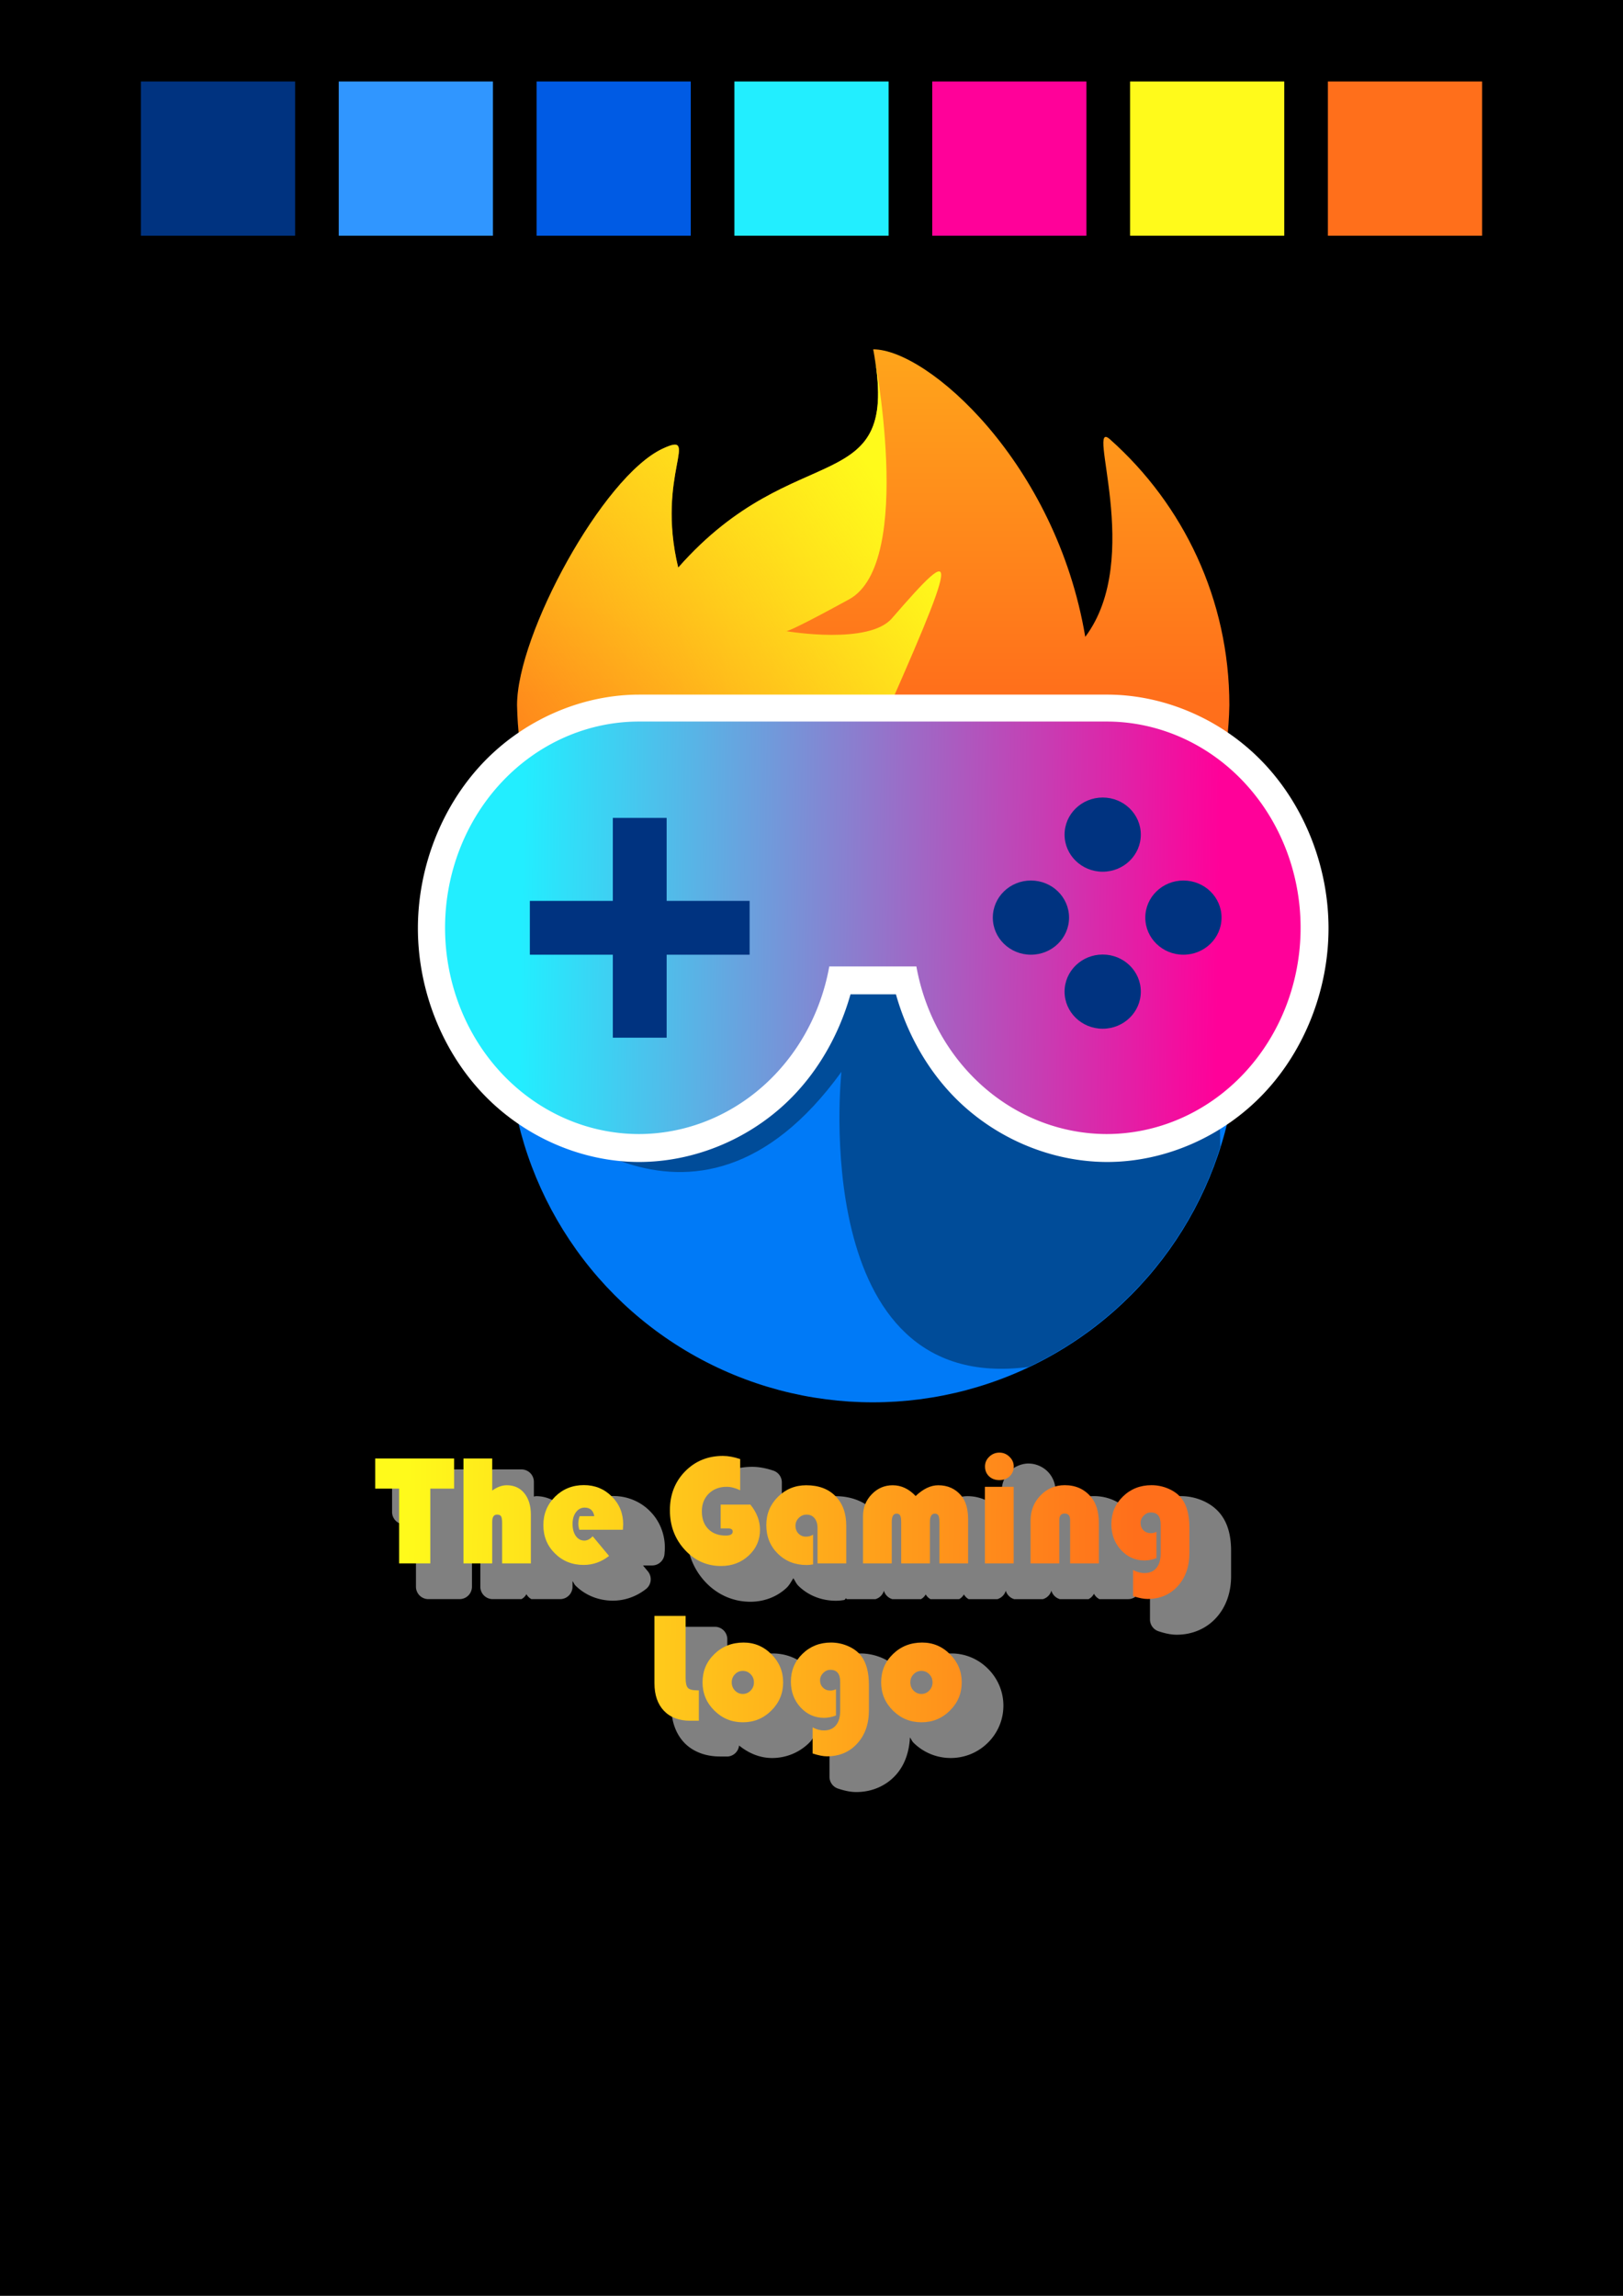 <?xml version="1.0" encoding="UTF-8" standalone="no"?>
<!-- Created with Inkscape (http://www.inkscape.org/) -->

<svg
   width="210mm"
   height="297mm"
   viewBox="0 0 210 297"
   version="1.1"
   id="svg1"
   inkscape:version="1.3.2 (091e20e, 2023-11-25, custom)"
   sodipodi:docname="gaming.svg"
   xmlns:inkscape="http://www.inkscape.org/namespaces/inkscape"
   xmlns:sodipodi="http://sodipodi.sourceforge.net/DTD/sodipodi-0.dtd"
   xmlns:xlink="http://www.w3.org/1999/xlink"
   xmlns="http://www.w3.org/2000/svg"
   xmlns:svg="http://www.w3.org/2000/svg">
  <sodipodi:namedview
     id="namedview1"
     pagecolor="#ffffff"
     bordercolor="#000000"
     borderopacity="0.25"
     inkscape:showpageshadow="2"
     inkscape:pageopacity="0.0"
     inkscape:pagecheckerboard="0"
     inkscape:deskcolor="#d1d1d1"
     inkscape:document-units="mm"
     inkscape:zoom="0.99402667"
     inkscape:cx="403.91271"
     inkscape:cy="537.71193"
     inkscape:window-width="790"
     inkscape:window-height="1003"
     inkscape:window-x="-8"
     inkscape:window-y="0"
     inkscape:window-maximized="0"
     inkscape:current-layer="layer1" />
  <defs
     id="defs1">
    <linearGradient
       id="linearGradient31"
       inkscape:collect="always">
      <stop
         style="stop-color:#fffa1b;stop-opacity:1"
         offset="0"
         id="stop31" />
      <stop
         style="stop-color:#ff6f1b;stop-opacity:1"
         offset="1"
         id="stop32" />
    </linearGradient>
    <linearGradient
       id="linearGradient29"
       inkscape:collect="always">
      <stop
         style="stop-color:#fffa1b;stop-opacity:1;"
         offset="0"
         id="stop29" />
      <stop
         style="stop-color:#fffa1b;stop-opacity:0;"
         offset="1"
         id="stop30" />
    </linearGradient>
    <linearGradient
       id="linearGradient26"
       inkscape:collect="always">
      <stop
         style="stop-color:#ff6f1b;stop-opacity:1"
         offset="0"
         id="stop26" />
      <stop
         style="stop-color:#fffa1b;stop-opacity:1"
         offset="1"
         id="stop27" />
    </linearGradient>
    <linearGradient
       id="linearGradient19"
       inkscape:collect="always">
      <stop
         style="stop-color:#22eeff;stop-opacity:1"
         offset="0"
         id="stop19" />
      <stop
         style="stop-color:#ff0199;stop-opacity:1"
         offset="1"
         id="stop20" />
    </linearGradient>
    <linearGradient
       inkscape:collect="always"
       xlink:href="#linearGradient19"
       id="linearGradient20"
       x1="45.924"
       y1="148.5"
       x2="162.992"
       y2="150.194"
       gradientUnits="userSpaceOnUse"
       gradientTransform="matrix(0.698,0,0,0.698,31.753,15.783)" />
    <linearGradient
       inkscape:collect="always"
       xlink:href="#linearGradient26"
       id="linearGradient27"
       x1="120.622"
       y1="119.246"
       x2="120.565"
       y2="-30.185"
       gradientUnits="userSpaceOnUse" />
    <linearGradient
       inkscape:collect="always"
       xlink:href="#linearGradient29"
       id="linearGradient30"
       x1="111.846"
       y1="81.449"
       x2="36.998"
       y2="132.554"
       gradientUnits="userSpaceOnUse" />
    <linearGradient
       inkscape:collect="always"
       xlink:href="#linearGradient31"
       id="linearGradient32"
       x1="43.831"
       y1="189.719"
       x2="159.228"
       y2="190.848"
       gradientUnits="userSpaceOnUse" />
  </defs>
  <g
     inkscape:label="Layer 1"
     inkscape:groupmode="layer"
     id="layer1">
    <rect
       style="fill:#000000;fill-rule:evenodd;stroke-width:0.265"
       id="rect30"
       width="210"
       height="297"
       x="0"
       y="0" />
    <g
       id="g13"
       sodipodi:insensitive="true">
      <rect
         style="fill:#003380;fill-rule:evenodd;stroke-width:0.265"
         id="rect2"
         width="19.951"
         height="19.951"
         x="18.234"
         y="10.54" />
      <rect
         style="fill:#3096ff;fill-opacity:1;fill-rule:evenodd;stroke-width:0.265"
         id="rect3"
         width="19.951"
         height="19.951"
         x="43.831"
         y="10.54" />
      <rect
         style="fill:#005be4;fill-opacity:1;fill-rule:evenodd;stroke-width:0.265"
         id="rect5"
         width="19.951"
         height="19.951"
         x="69.428"
         y="10.54" />
      <rect
         style="fill:#22eeff;fill-opacity:1;fill-rule:evenodd;stroke-width:0.265"
         id="rect6"
         width="19.951"
         height="19.951"
         x="95.025"
         y="10.54" />
      <rect
         style="fill:#ff0199;fill-opacity:1;fill-rule:evenodd;stroke-width:0.265"
         id="rect7"
         width="19.951"
         height="19.951"
         x="120.622"
         y="10.54" />
      <rect
         style="fill:#fffa1b;fill-opacity:1;fill-rule:evenodd;stroke-width:0.265"
         id="rect8"
         width="19.951"
         height="19.951"
         x="146.219"
         y="10.54" />
      <rect
         style="fill:#ff6f1b;fill-opacity:1;fill-rule:evenodd;stroke-width:0.265"
         id="rect9"
         width="19.951"
         height="19.951"
         x="171.816"
         y="10.54" />
    </g>
    <g
       id="g35"
       transform="matrix(1.105,0,0,1.105,-3.09,-13.469)">
      <circle
         style="fill:#007af7;fill-opacity:1;fill-rule:evenodd;stroke-width:0.163"
         id="path23"
         cx="105"
         cy="133.676"
         r="42.688" />
      <path
         id="path24"
         style="opacity:1;fill:#004c99;fill-opacity:1;stroke:none;stroke-width:4.883;paint-order:markers stroke fill"
         d="m 105,90.988 c -23.576,1.5e-4 -42.688,19.112 -42.688,42.688 0.009,1.901 0.144,3.799 0.406,5.682 2.073,2.202 21.144,22.465 38.605,-1.684 0,0 -4.069,37.981 21.935,34.545 10.739,-5.097 18.867,-14.441 22.426,-25.783 L 145.182,119.268 C 139.1,102.305 123.021,90.988 105,90.988 Z"
         sodipodi:nodetypes="cccccccc" />
      <g
         id="g30"
         transform="matrix(0.698,0,0,0.698,26.977,10.269)">
        <path
           id="path25"
           style="fill:url(#linearGradient27);fill-opacity:1;fill-rule:evenodd;stroke-width:0.265"
           d="m 111.846,61.342 c 4.892,25.785 -12.899,14.096 -32.712,36.61 -3.782,-15.671 3.928,-23.022 -2.65,-19.929 -9.996,4.7 -24.383,31.122 -24.383,42.983 0.038,2.14 0.191,4.276 0.458,6.399 H 171.134 c 0.267,-2.123 0.42,-4.259 0.458,-6.399 1e-5,-17.724 -7.739,-33.644 -20.028,-44.572 -4.242,-3.773 5.754,19.964 -4.146,33.134 -4.91,-29.246 -26.452,-48.226 -35.572,-48.226 z"
           sodipodi:nodetypes="ccsccccscc" />
        <path
           id="path27"
           style="opacity:1;fill:url(#linearGradient30);fill-opacity:1;stroke:none;stroke-width:7;paint-order:markers stroke fill"
           d="M 111.846,61.342 C 116.738,87.127 98.947,75.438 79.134,97.952 75.352,82.281 83.061,74.93 76.483,78.023 66.487,82.723 52.1,109.144 52.1,121.006 c 0.038,2.14 0.191,4.276 0.458,6.399 h 59.288 c 14.694,-33.031 14.562,-34.115 3.13,-20.935 -3.857,4.447 -17.298,2.213 -17.692,2.147 -0.153,0.031 -0.13,-0.018 -0.13,-0.018 0,0 0.124,0.017 0.13,0.018 0.424,-0.087 2.297,-0.839 10.517,-5.341 11.179,-6.122 4.046,-41.933 4.046,-41.933 z" />
      </g>
      <path
         id="path30"
         style="fill:#ffffff;fill-opacity:1;fill-rule:evenodd;stroke-width:0.299"
         sodipodi:type="inkscape:offset"
         inkscape:radius="4.5801253"
         inkscape:original="M 72.615234 110.66992 A 32.571829 34.615413 0 0 0 40.042969 145.28516 A 32.571829 34.615413 0 0 0 72.615234 179.90039 A 32.571829 34.615413 0 0 0 104.53516 151.77539 L 119.15625 151.77539 A 32.571829 34.615413 0 0 0 151.07812 179.90039 A 32.571829 34.615413 0 0 0 183.64844 145.28516 A 32.571829 34.615413 0 0 0 151.07812 110.66992 L 72.615234 110.66992 z "
         d="m 72.615,106.09 c -9.802,-1.4e-4 -19.517,4.3 -26.367,11.58 -6.85,7.28 -10.785,17.425 -10.785,27.615 5e-5,10.191 3.935,20.336 10.785,27.615 6.85,7.28 16.566,11.58 26.367,11.58 a 4.581,4.581 0 0 0 0.012,0 c 8.61,-0.021 17.166,-3.327 23.73,-9.111 5.607,-4.94 9.609,-11.681 11.68,-19.014 h 7.619 c 2.071,7.334 6.071,14.073 11.678,19.014 6.565,5.784 15.122,9.091 23.732,9.111 a 4.581,4.581 0 0 0 0.012,0 c 9.801,-4.8e-4 19.518,-4.301 26.367,-11.58 6.85,-7.28 10.783,-17.425 10.783,-27.615 -5e-5,-10.19 -3.934,-20.336 -10.783,-27.615 -6.85,-7.28 -16.566,-11.58 -26.367,-11.58 z"
         transform="matrix(0.698,0,0,0.698,26.977,19.46)" />
      <path
         id="path19"
         style="fill:url(#linearGradient20);fill-opacity:1;fill-rule:evenodd;stroke-width:0.209"
         d="M 77.632,96.662 A 22.722,24.147 0 0 0 54.911,120.809 22.722,24.147 0 0 0 77.632,144.956 22.722,24.147 0 0 0 99.9,125.336 H 110.1 A 22.722,24.147 0 0 0 132.368,144.956 22.722,24.147 0 0 0 155.089,120.809 22.722,24.147 0 0 0 132.368,96.662 Z" />
      <rect
         style="fill:#003380;fill-opacity:1;fill-rule:evenodd;stroke-width:0.185"
         id="rect20"
         width="6.302"
         height="25.734"
         x="74.555"
         y="107.942" />
      <rect
         style="fill:#003380;fill-opacity:1;fill-rule:evenodd;stroke-width:0.185"
         id="rect21"
         width="6.302"
         height="25.734"
         x="117.658"
         y="-90.573"
         transform="rotate(90)" />
      <ellipse
         style="fill:#003380;fill-opacity:1;fill-rule:evenodd;stroke-width:0.118"
         id="path21"
         cx="131.916"
         cy="109.901"
         rx="4.464"
         ry="4.343" />
      <ellipse
         style="fill:#003380;fill-opacity:1;fill-rule:evenodd;stroke-width:0.118"
         id="ellipse21"
         cx="123.513"
         cy="119.617"
         rx="4.464"
         ry="4.343" />
      <ellipse
         style="fill:#003380;fill-opacity:1;fill-rule:evenodd;stroke-width:0.118"
         id="ellipse22"
         cx="141.369"
         cy="119.617"
         rx="4.464"
         ry="4.343" />
      <ellipse
         style="fill:#003380;fill-opacity:1;fill-rule:evenodd;stroke-width:0.118"
         id="ellipse23"
         cx="131.916"
         cy="128.283"
         rx="4.464"
         ry="4.343" />
    </g>
    <path
       id="path35"
       style="font-size:24.946px;line-height:1;font-family:'Bauhaus 93';-inkscape-font-specification:'Bauhaus 93, ';text-align:center;text-anchor:middle;fill:#808080;stroke-width:0.468"
       sodipodi:type="inkscape:offset"
       inkscape:radius="1.9660916"
       inkscape:original="M 137.74023 181.28906 C 137.12307 181.28906 136.58561 181.50875 136.13086 181.94727 C 135.68423 182.37766 135.46094 182.88767 135.46094 183.48047 C 135.46094 184.11387 135.67343 184.63499 136.0957 185.04102 C 136.52609 185.44704 137.07435 185.65039 137.74023 185.65039 C 138.40612 185.65039 138.94882 185.44704 139.37109 185.04102 C 139.80148 184.63499 140.01758 184.11387 140.01758 183.48047 C 140.01758 182.88767 139.79069 182.37766 139.33594 181.94727 C 138.88931 181.50875 138.3574 181.28906 137.74023 181.28906 z M 93.912109 181.8125 C 91.50842 181.8125 89.504358 182.63308 87.896484 184.27344 C 86.296732 185.91379 85.496094 187.96689 85.496094 190.43555 C 85.496094 192.89608 86.283984 194.98382 87.859375 196.69727 C 89.434766 198.41071 91.351856 199.26758 93.609375 199.26758 C 95.347178 199.26758 96.808537 198.71573 97.994141 197.61133 C 99.187865 196.50693 99.783203 195.14169 99.783203 193.51758 C 99.783203 192.12084 99.27679 190.79385 98.261719 189.53516 L 93.546875 189.53516 L 93.546875 193.31055 L 94.728516 193.31055 C 95.21575 193.31055 95.458984 193.47401 95.458984 193.79883 C 95.458984 194.22922 95.090535 194.44336 94.351562 194.44336 C 93.190321 194.44336 92.268066 194.09845 91.585938 193.4082 C 90.903808 192.71795 90.5625 191.7849 90.5625 190.60742 C 90.5625 189.4543 90.929305 188.5157 91.660156 187.79297 C 92.399128 187.07024 93.348524 186.70898 94.509766 186.70898 C 95.151291 186.70898 95.86105 186.89239 96.640625 187.25781 L 96.640625 182.3125 C 95.641795 181.97956 94.732287 181.8125 93.912109 181.8125 z M 38.769531 182.22656 L 38.769531 187.00195 L 42.558594 187.00195 L 42.558594 198.85352 L 47.503906 198.85352 L 47.503906 187.00195 L 51.279297 187.00195 L 51.279297 182.22656 L 38.769531 182.22656 z M 52.765625 182.22656 L 52.765625 198.85352 L 57.322266 198.85352 L 57.322266 192.25195 C 57.322266 191.49674 57.578248 191.11914 58.089844 191.11914 C 58.406546 191.11914 58.617089 191.20804 58.722656 191.38672 C 58.836344 191.56537 58.892578 191.91388 58.892578 192.43359 L 58.892578 198.85352 L 63.449219 198.85352 L 63.449219 191.1543 C 63.449219 189.71696 63.104312 188.57696 62.414062 187.73242 C 61.731935 186.88788 60.806081 186.46484 59.636719 186.46484 C 58.865264 186.46484 58.09372 186.74632 57.322266 187.30664 L 57.322266 182.22656 L 52.765625 182.22656 z M 71.853516 186.44141 C 70.050748 186.44141 68.527604 187.05504 67.285156 188.28125 C 66.050829 189.50746 65.433594 191.0087 65.433594 192.78711 C 65.433594 194.57364 66.047231 196.07128 67.273438 197.28125 C 68.499644 198.49122 70.013639 199.09766 71.816406 199.09766 C 73.294351 199.09766 74.639644 198.62198 75.849609 197.67188 L 73.253906 194.55273 C 72.831636 195.00749 72.394205 195.23633 71.939453 195.23633 C 71.379134 195.23633 70.923403 194.99309 70.574219 194.50586 C 70.233155 194.01863 70.0625 193.37949 70.0625 192.5918 C 70.0625 191.83658 70.242304 191.21935 70.599609 190.74023 C 70.956915 190.253 71.419841 190.00977 71.988281 190.00977 C 72.840941 190.00977 73.347354 190.45994 73.509766 191.36133 L 71.195312 191.36133 C 71.049143 191.75112 70.976562 192.15061 70.976562 192.55664 C 70.976562 192.84898 71.029202 193.16839 71.134766 193.51758 L 78.041016 193.51758 C 78.073496 193.12779 78.089844 192.84467 78.089844 192.66602 C 78.089844 190.91197 77.488954 189.43786 76.287109 188.24414 C 75.093385 187.0423 73.61568 186.44141 71.853516 186.44141 z M 148.10547 186.45312 C 146.58692 186.45314 145.30341 186.99778 144.25586 188.08594 C 143.20831 189.16597 142.68555 190.49657 142.68555 192.08008 L 142.68555 198.85352 L 147.24023 198.85352 L 147.24023 191.99609 C 147.24023 191.29772 147.52531 190.94727 148.09375 190.94727 C 148.67031 190.94727 148.95898 191.29772 148.95898 191.99609 L 148.95898 198.85352 L 153.51367 198.85352 L 153.51367 192.44727 C 153.51367 190.69322 153.10338 189.32439 152.2832 188.3418 C 151.23565 187.08311 149.84327 186.45313 148.10547 186.45312 z M 161.85742 186.45312 C 160.0709 186.45312 158.5641 187.05042 157.33789 188.24414 C 156.11168 189.43786 155.5 190.90282 155.5 192.64062 C 155.5 194.2485 156.00641 195.61014 157.02148 196.72266 C 158.04468 197.83517 159.2919 198.39062 160.76172 198.39062 C 161.36264 198.39062 161.99262 198.26901 162.65039 198.02539 L 162.65039 193.84766 C 162.36617 193.99383 162.06835 194.06641 161.75977 194.06641 C 161.29689 194.06641 160.9085 193.9121 160.5918 193.60352 C 160.28322 193.29493 160.12891 192.91014 160.12891 192.44727 C 160.12891 192.00875 160.29041 191.62201 160.61523 191.28906 C 160.94818 190.948 161.33493 190.77734 161.77344 190.77734 C 162.80475 190.77734 163.32031 191.41452 163.32031 192.68945 L 163.32031 197.25781 C 163.32031 198.26476 163.09702 199.03631 162.65039 199.57227 C 162.20376 200.11634 161.57018 200.38867 160.75 200.38867 C 160.14096 200.38867 159.54007 200.22521 158.94727 199.90039 L 158.94727 204.04297 C 159.86489 204.34343 160.62369 204.49414 161.22461 204.49414 C 163.19791 204.49414 164.79723 203.81512 166.02344 202.45898 C 167.25776 201.11097 167.875 199.35374 167.875 197.18555 L 167.875 193.18945 C 167.875 191.16743 167.46111 189.62434 166.63281 188.56055 C 166.13746 187.91902 165.45484 187.40706 164.58594 187.02539 C 163.71704 186.64372 162.80753 186.45313 161.85742 186.45312 z M 107.11719 186.46484 C 105.35502 186.46484 103.85737 187.07848 102.62305 188.30469 C 101.39684 189.53089 100.7832 191.02495 100.7832 192.78711 C 100.7832 194.598 101.39129 196.1048 102.60938 197.30664 C 103.82746 198.50849 105.35061 199.10937 107.17773 199.10938 C 107.48632 199.10936 107.82763 199.07672 108.20117 199.01172 L 108.20117 194.29688 C 107.86011 194.508 107.4897 194.61523 107.0918 194.61523 C 106.60456 194.61523 106.20342 194.45178 105.88672 194.12695 C 105.57002 193.80213 105.41211 193.38824 105.41211 192.88477 C 105.41211 192.40565 105.58636 191.99176 105.93555 191.64258 C 106.28473 191.29339 106.69862 191.11914 107.17773 191.11914 C 107.70557 191.11914 108.12306 191.30974 108.43164 191.69141 C 108.74834 192.07307 108.9082 192.58504 108.9082 193.22656 L 108.9082 198.85352 L 113.46289 198.85352 L 113.46289 192.89648 C 113.46289 190.90694 112.89469 189.34031 111.75781 188.19531 C 110.62905 187.04219 109.08237 186.46484 107.11719 186.46484 z M 120.83203 186.46484 C 119.52462 186.46484 118.41177 186.94412 117.49414 187.90234 C 116.57652 188.85245 116.11914 190.01074 116.11914 191.375 L 116.11914 198.85352 L 120.67383 198.85352 L 120.67383 192.3125 C 120.67383 191.41112 120.92621 190.96094 121.42969 190.96094 C 121.70579 190.96094 121.89639 191.05704 122.00195 191.25195 C 122.11564 191.44685 122.17187 191.79731 122.17188 192.30078 L 122.17188 198.85352 L 126.72852 198.85352 L 126.72852 192.3125 C 126.72852 191.41112 126.9845 190.96094 127.49609 190.96094 C 127.77219 190.96094 127.96279 191.05704 128.06836 191.25195 C 128.17393 191.44685 128.22656 191.79731 128.22656 192.30078 L 128.22656 198.85352 L 132.78125 198.85352 L 132.78125 191.88672 C 132.78125 190.23824 132.42 188.98383 131.69727 188.12305 C 130.77964 187.01865 129.56152 186.46484 128.04297 186.46484 C 126.84924 186.46484 125.65661 187.03304 124.46289 188.16992 C 123.39098 187.03304 122.18005 186.46484 120.83203 186.46484 z M 135.44922 186.70898 L 135.44922 198.85352 L 140.00586 198.85352 L 140.00586 186.70898 L 135.44922 186.70898 z M 83.046875 207.17383 L 83.046875 217.84375 C 83.046875 219.71148 83.551643 221.17284 84.558594 222.22852 C 85.565545 223.27607 86.970669 223.80078 88.773438 223.80078 L 90.087891 223.80078 L 90.087891 218.97656 L 89.832031 218.97656 C 89.10118 218.97656 88.611113 218.85135 88.359375 218.59961 C 88.115758 218.33975 87.992188 217.82224 87.992188 217.05078 L 87.992188 207.17383 L 83.046875 207.17383 z M 97.177734 211.40039 C 95.342485 211.40039 93.799396 212.00848 92.548828 213.22656 C 91.29826 214.43653 90.671875 215.93058 90.671875 217.70898 C 90.671875 219.45491 91.29826 220.94896 92.548828 222.19141 C 93.799396 223.42573 95.306195 224.04297 97.068359 224.04297 C 98.830524 224.04297 100.33177 223.42573 101.57422 222.19141 C 102.82479 220.95708 103.45117 219.46303 103.45117 217.70898 C 103.45117 215.9793 102.83394 214.498 101.59961 213.26367 C 100.3734 212.02122 98.899296 211.40039 97.177734 211.40039 z M 111.03906 211.40039 C 109.25254 211.40039 107.74574 211.99573 106.51953 213.18945 C 105.29332 214.38318 104.68164 215.85009 104.68164 217.58789 C 104.68164 219.19576 105.18806 220.55545 106.20312 221.66797 C 107.22633 222.78049 108.47354 223.33789 109.94336 223.33789 C 110.54428 223.33789 111.17231 223.21432 111.83008 222.9707 L 111.83008 218.79297 C 111.54586 218.93914 111.24999 219.01367 110.94141 219.01367 C 110.47853 219.01367 110.08819 218.85936 109.77148 218.55078 C 109.4629 218.2422 109.30859 217.85545 109.30859 217.39258 C 109.30859 216.95407 109.47204 216.56927 109.79688 216.23633 C 110.12981 215.89526 110.51462 215.72461 110.95312 215.72461 C 111.98444 215.72461 112.5 216.36179 112.5 217.63672 L 112.5 222.20508 C 112.5 223.21203 112.27671 223.98162 111.83008 224.51758 C 111.38345 225.06166 110.75182 225.33398 109.93164 225.33398 C 109.3226 225.33398 108.72171 225.17248 108.12891 224.84766 L 108.12891 228.98828 C 109.04653 229.28874 109.80533 229.43945 110.40625 229.43945 C 112.37955 229.43945 113.97887 228.76239 115.20508 227.40625 C 116.43941 226.05823 117.05664 224.29905 117.05664 222.13086 L 117.05664 218.13672 C 117.05664 216.1147 116.64275 214.57161 115.81445 213.50781 C 115.3191 212.86629 114.63648 212.35432 113.76758 211.97266 C 112.89868 211.59099 111.98917 211.40039 111.03906 211.40039 z M 125.49805 211.40039 C 123.6628 211.40039 122.11971 212.00848 120.86914 213.22656 C 119.61857 214.43653 118.99414 215.93058 118.99414 217.70898 C 118.99414 219.45491 119.61857 220.94896 120.86914 222.19141 C 122.11971 223.42573 123.62651 224.04297 125.38867 224.04297 C 127.15084 224.04297 128.65208 223.42573 129.89453 222.19141 C 131.1451 220.95708 131.77148 219.46303 131.77148 217.70898 C 131.77148 215.9793 131.15425 214.498 129.91992 213.26367 C 128.69372 212.02122 127.21961 211.40039 125.49805 211.40039 z M 97.054688 215.89453 C 97.550042 215.89453 97.969483 216.07238 98.310547 216.42969 C 98.651611 216.77887 98.822266 217.20911 98.822266 217.7207 C 98.822266 218.22418 98.648013 218.65637 98.298828 219.01367 C 97.957764 219.37098 97.541922 219.54883 97.054688 219.54883 C 96.575574 219.54883 96.161685 219.37098 95.8125 219.01367 C 95.471436 218.65637 95.300781 218.22418 95.300781 217.7207 C 95.300781 217.20911 95.471436 216.77887 95.8125 216.42969 C 96.153564 216.07238 96.567452 215.89453 97.054688 215.89453 z M 125.37695 215.89453 C 125.87231 215.89453 126.2898 216.07238 126.63086 216.42969 C 126.97192 216.77887 127.14258 217.20911 127.14258 217.7207 C 127.14258 218.22418 126.96833 218.65637 126.61914 219.01367 C 126.27808 219.37098 125.86419 219.54883 125.37695 219.54883 C 124.89784 219.54883 124.482 219.37098 124.13281 219.01367 C 123.79175 218.65637 123.62109 218.22418 123.62109 217.7207 C 123.62109 217.20911 123.79175 216.77887 124.13281 216.42969 C 124.47388 216.07238 124.88972 215.89453 125.37695 215.89453 z "
       d="m 137.74,179.322 c -1.084,0 -2.199,0.461 -2.975,1.209 -0.77,0.742 -1.271,1.863 -1.271,2.949 0,0.839 0.341,1.671 0.838,2.379 a 1.966,1.966 0 0 0 -0.85,0.85 v 0.688 c -0.112,-0.166 -0.147,-0.376 -0.277,-0.531 -1.258,-1.512 -3.167,-2.367 -5.162,-2.367 -1.282,0 -2.46,0.547 -3.568,1.285 -1.11,-0.743 -2.322,-1.285 -3.643,-1.285 -1.786,0 -3.514,0.75 -4.754,2.043 -0.701,0.727 -1.17,1.613 -1.492,2.559 -0.367,-0.832 -0.789,-1.637 -1.43,-2.283 -1.527,-1.557 -3.691,-2.318 -6.039,-2.318 -2.219,0 -4.313,0.857 -5.879,2.412 a 1.966,1.966 0 0 0 -0.006,0.004 c -0.521,0.521 -0.841,1.173 -1.199,1.799 -0.096,-0.131 -0.137,-0.285 -0.24,-0.412 a 1.966,1.966 0 0 0 -1.393,-0.666 1.966,1.966 0 0 0 0.207,-0.377 v -4.945 a 1.966,1.966 0 0 0 -1.346,-1.865 c -1.151,-0.384 -2.262,-0.602 -3.35,-0.602 -2.851,0 -5.47,1.061 -7.42,3.051 a 1.966,1.966 0 0 0 -0.004,0.004 c -1.943,1.993 -2.959,4.641 -2.959,7.535 0,2.88 0.99,5.533 2.883,7.592 1.892,2.058 4.442,3.207 7.197,3.207 2.152,0 4.185,-0.751 5.721,-2.18 l 0.002,-0.002 c 0.475,-0.44 0.756,-1.012 1.098,-1.545 0.276,0.396 0.45,0.855 0.799,1.199 1.568,1.547 3.691,2.369 5.949,2.369 0.447,-3e-5 0.898,-0.046 1.361,-0.127 a 1.966,1.966 0 0 0 0.227,-0.271 1.966,1.966 0 0 0 0.143,0.143 h 4.555 a 1.966,1.966 0 0 0 1.328,-1.328 1.966,1.966 0 0 0 1.328,1.328 h 4.555 a 1.966,1.966 0 0 0 0.748,-0.75 1.966,1.966 0 0 0 0.75,0.75 h 4.557 a 1.966,1.966 0 0 0 0.748,-0.75 1.966,1.966 0 0 0 0.75,0.75 h 4.555 a 1.966,1.966 0 0 0 1.334,-1.334 1.966,1.966 0 0 0 1.334,1.334 h 4.557 a 1.966,1.966 0 0 0 1.34,-1.34 1.966,1.966 0 0 0 1.34,1.34 h 4.555 a 1.966,1.966 0 0 0 0.859,-0.859 1.966,1.966 0 0 0 0.859,0.859 h 4.555 a 1.966,1.966 0 0 0 1.967,-1.967 v -0.951 c 0.038,0.043 0.049,0.102 0.088,0.145 a 1.966,1.966 0 0 0 0.006,0.006 c 0.496,0.539 1.124,0.896 1.744,1.256 a 1.966,1.966 0 0 0 -0.338,0.592 v 4.143 a 1.966,1.966 0 0 0 1.355,1.869 c 1.037,0.34 1.959,0.549 2.889,0.549 2.421,0 4.673,-0.939 6.25,-2.68 1.586,-1.734 2.367,-4.057 2.367,-6.596 v -3.996 c 0,-2.289 -0.458,-4.294 -1.656,-5.834 -0.72,-0.93 -1.696,-1.642 -2.809,-2.131 -1.111,-0.488 -2.307,-0.738 -3.52,-0.738 -2.225,0 -4.322,0.823 -5.891,2.35 -0.564,0.549 -0.924,1.234 -1.299,1.906 -0.252,-0.577 -0.47,-1.175 -0.873,-1.658 l -0.002,-0.002 c -1.389,-1.668 -3.475,-2.596 -5.688,-2.596 -1.989,2e-5 -3.889,0.806 -5.266,2.236 -0.379,0.391 -0.587,0.892 -0.867,1.35 v -1.363 a 1.966,1.966 0 0 0 -0.842,-0.842 c 0.504,-0.709 0.854,-1.544 0.854,-2.387 0,-1.088 -0.512,-2.206 -1.285,-2.945 -0.769,-0.748 -1.881,-1.213 -2.959,-1.213 z m -98.971,0.938 a 1.966,1.966 0 0 0 -1.967,1.967 v 4.775 a 1.966,1.966 0 0 0 1.967,1.967 h 1.822 v 9.885 a 1.966,1.966 0 0 0 1.967,1.967 h 4.945 a 1.966,1.966 0 0 0 1.967,-1.967 v -9.885 h 1.328 v 9.885 a 1.966,1.966 0 0 0 1.967,1.967 h 4.557 a 1.966,1.966 0 0 0 0.785,-0.785 1.966,1.966 0 0 0 0.785,0.785 h 4.557 a 1.966,1.966 0 0 0 1.967,-1.967 v -0.883 c 0.182,0.223 0.269,0.506 0.477,0.711 1.568,1.548 3.68,2.383 5.924,2.383 1.9,0 3.732,-0.655 5.248,-1.846 a 1.966,1.966 0 0 0 0.297,-2.805 l -0.773,-0.93 h 1.453 A 1.966,1.966 0 0 0 80,193.682 c 0.034,-0.414 0.057,-0.717 0.057,-1.016 0,-2.201 -0.841,-4.278 -2.381,-5.811 -1.534,-1.542 -3.616,-2.381 -5.822,-2.381 -2.249,0 -4.368,0.848 -5.949,2.408 a 1.966,1.966 0 0 0 -0.004,0.004 c -0.428,0.425 -0.665,0.971 -0.984,1.469 -0.238,-0.669 -0.53,-1.314 -0.979,-1.863 -1.027,-1.268 -2.66,-1.994 -4.301,-1.994 -0.119,0 -0.229,0.054 -0.348,0.062 v -2.334 a 1.966,1.966 0 0 0 -1.967,-1.967 h -4.557 a 1.966,1.966 0 0 0 -0.742,0.744 1.966,1.966 0 0 0 -0.744,-0.744 z m 101.965,6.199 c -0.005,0.004 -0.011,0.008 -0.01,0.006 0.003,-0.003 0.007,-0.003 0.01,-0.006 z m -57.687,18.748 a 1.966,1.966 0 0 0 -1.967,1.967 v 10.67 c 0,2.222 0.651,4.268 2.057,5.742 a 1.966,1.966 0 0 0 0.004,0.006 c 1.413,1.47 3.449,2.176 5.633,2.176 h 1.314 a 1.966,1.966 0 0 0 1.74,-1.74 c 1.493,1.217 3.29,1.982 5.24,1.982 2.219,0 4.315,-0.861 5.887,-2.42 l 0.002,-0.002 c 0.492,-0.486 0.784,-1.098 1.135,-1.676 0.229,0.356 0.369,0.763 0.658,1.08 a 1.966,1.966 0 0 0 0.006,0.006 c 0.495,0.539 1.124,0.896 1.744,1.256 a 1.966,1.966 0 0 0 -0.338,0.594 v 4.141 a 1.966,1.966 0 0 0 1.355,1.869 c 1.037,0.34 1.959,0.549 2.889,0.549 2.42,0 4.672,-0.936 6.25,-2.678 1.449,-1.585 2.143,-3.692 2.266,-5.975 0.21,0.266 0.319,0.59 0.562,0.832 a 1.966,1.966 0 0 0 0.004,0.004 c 1.579,1.559 3.679,2.42 5.9,2.42 2.22,0 4.317,-0.862 5.889,-2.422 1.58,-1.561 2.461,-3.658 2.461,-5.879 0,-2.193 -0.867,-4.268 -2.42,-5.826 l -0.002,-0.002 c -1.549,-1.569 -3.625,-2.447 -5.818,-2.447 -2.268,0 -4.401,0.829 -5.996,2.381 -6.6e-4,6.5e-4 -0.001,0.001 -0.002,0.002 -6.6e-4,6.4e-4 -0.001,0.001 -0.002,0.002 -0.602,0.583 -0.994,1.307 -1.383,2.027 -0.231,-0.526 -0.397,-1.092 -0.748,-1.543 -0.72,-0.93 -1.696,-1.642 -2.809,-2.131 -1.111,-0.488 -2.306,-0.738 -3.52,-0.738 -2.223,0 -4.322,0.82 -5.891,2.348 -0.486,0.473 -0.771,1.076 -1.117,1.643 -0.329,-0.525 -0.586,-1.092 -1.033,-1.541 l -0.002,-0.002 c -1.549,-1.569 -3.625,-2.447 -5.818,-2.447 -2.268,0 -4.401,0.829 -5.996,2.381 -6.66e-4,6.5e-4 -0.001,0.001 -0.002,0.002 -6.58e-4,6.4e-4 -0.001,0.001 -0.002,0.002 -0.53,0.513 -0.853,1.163 -1.219,1.785 v -6.43 a 1.966,1.966 0 0 0 -1.967,-1.967 z m 14.008,12.375 c 0.214,0.035 0.257,0.146 0.172,0.209 -0.002,-0.008 -0.18,0.07 -0.172,0.07 0.024,0 -0.15,-0.072 -0.158,-0.07 -0.008,-0.03 -0.041,-0.134 -0.041,-0.07 0,0.042 0.031,-0.048 0.031,-0.068 0.007,0.005 0.176,-0.07 0.168,-0.07 z m 28.322,0 c 0.213,0.038 0.255,0.143 0.17,0.209 -0.004,-0.006 -0.178,0.07 -0.17,0.07 0.024,0 -0.153,-0.074 -0.16,-0.07 -0.008,-0.03 -0.041,-0.134 -0.041,-0.07 0,0.042 0.031,-0.048 0.031,-0.068 0.005,0.007 0.178,-0.07 0.17,-0.07 z"
       transform="matrix(0.816,0,0,0.816,20.699,43.002)" />
    <path
       id="text30"
       style="font-style:normal;font-variant:normal;font-weight:normal;font-stretch:normal;font-size:24.946px;line-height:1;font-family:'Bauhaus 93';-inkscape-font-specification:'Bauhaus 93, ';text-align:center;text-anchor:middle;fill:url(#linearGradient32);fill-opacity:1;stroke-width:0.468"
       sodipodi:type="inkscape:offset"
       inkscape:radius="0"
       inkscape:original="M 137.74023 181.28906 C 137.12307 181.28906 136.58561 181.50875 136.13086 181.94727 C 135.68423 182.37766 135.46094 182.88767 135.46094 183.48047 C 135.46094 184.11387 135.67343 184.63499 136.0957 185.04102 C 136.52609 185.44704 137.07435 185.65039 137.74023 185.65039 C 138.40612 185.65039 138.94882 185.44704 139.37109 185.04102 C 139.80148 184.63499 140.01758 184.11387 140.01758 183.48047 C 140.01758 182.88767 139.79069 182.37766 139.33594 181.94727 C 138.88931 181.50875 138.3574 181.28906 137.74023 181.28906 z M 93.912109 181.8125 C 91.50842 181.8125 89.504358 182.63308 87.896484 184.27344 C 86.296732 185.91379 85.496094 187.96689 85.496094 190.43555 C 85.496094 192.89608 86.283984 194.98382 87.859375 196.69727 C 89.434766 198.41071 91.351856 199.26758 93.609375 199.26758 C 95.347178 199.26758 96.808537 198.71573 97.994141 197.61133 C 99.187865 196.50693 99.783203 195.14169 99.783203 193.51758 C 99.783203 192.12084 99.27679 190.79385 98.261719 189.53516 L 93.546875 189.53516 L 93.546875 193.31055 L 94.728516 193.31055 C 95.21575 193.31055 95.458984 193.47401 95.458984 193.79883 C 95.458984 194.22922 95.090535 194.44336 94.351562 194.44336 C 93.190321 194.44336 92.268066 194.09845 91.585938 193.4082 C 90.903809 192.71795 90.5625 191.7849 90.5625 190.60742 C 90.5625 189.4543 90.929305 188.5157 91.660156 187.79297 C 92.399128 187.07024 93.348524 186.70898 94.509766 186.70898 C 95.151291 186.70898 95.86105 186.89239 96.640625 187.25781 L 96.640625 182.3125 C 95.641795 181.97956 94.732287 181.8125 93.912109 181.8125 z M 38.769531 182.22656 L 38.769531 187.00195 L 42.558594 187.00195 L 42.558594 198.85352 L 47.503906 198.85352 L 47.503906 187.00195 L 51.279297 187.00195 L 51.279297 182.22656 L 38.769531 182.22656 z M 52.765625 182.22656 L 52.765625 198.85352 L 57.322266 198.85352 L 57.322266 192.25195 C 57.322266 191.49674 57.578248 191.11914 58.089844 191.11914 C 58.406546 191.11914 58.617089 191.20807 58.722656 191.38672 C 58.836344 191.56537 58.892578 191.91388 58.892578 192.43359 L 58.892578 198.85352 L 63.449219 198.85352 L 63.449219 191.1543 C 63.449219 189.71696 63.104311 188.57696 62.414062 187.73242 C 61.731934 186.88788 60.806081 186.46484 59.636719 186.46484 C 58.865264 186.46484 58.09372 186.74632 57.322266 187.30664 L 57.322266 182.22656 L 52.765625 182.22656 z M 71.853516 186.44141 C 70.050748 186.44141 68.527604 187.05504 67.285156 188.28125 C 66.050829 189.50746 65.433594 191.0087 65.433594 192.78711 C 65.433594 194.57364 66.047231 196.07128 67.273438 197.28125 C 68.499644 198.49122 70.013639 199.09766 71.816406 199.09766 C 73.294351 199.09766 74.639644 198.62198 75.849609 197.67188 L 73.253906 194.55273 C 72.831636 195.00749 72.394205 195.23633 71.939453 195.23633 C 71.379134 195.23633 70.923403 194.99309 70.574219 194.50586 C 70.233155 194.01863 70.0625 193.37949 70.0625 192.5918 C 70.0625 191.83658 70.242304 191.21935 70.599609 190.74023 C 70.956915 190.253 71.419841 190.00977 71.988281 190.00977 C 72.840941 190.00977 73.347354 190.45994 73.509766 191.36133 L 71.195312 191.36133 C 71.049142 191.75112 70.976562 192.15061 70.976562 192.55664 C 70.976562 192.84898 71.029198 193.16839 71.134766 193.51758 L 78.041016 193.51758 C 78.073498 193.12779 78.089844 192.84467 78.089844 192.66602 C 78.089844 190.91197 77.488954 189.43786 76.287109 188.24414 C 75.093385 187.0423 73.61568 186.44141 71.853516 186.44141 z M 148.10547 186.45312 C 146.58692 186.45313 145.30341 186.99778 144.25586 188.08594 C 143.20831 189.16597 142.68555 190.49657 142.68555 192.08008 L 142.68555 198.85352 L 147.24023 198.85352 L 147.24023 191.99609 C 147.24023 191.29772 147.52531 190.94727 148.09375 190.94727 C 148.67031 190.94727 148.95898 191.29772 148.95898 191.99609 L 148.95898 198.85352 L 153.51367 198.85352 L 153.51367 192.44727 C 153.51367 190.69322 153.10338 189.32439 152.2832 188.3418 C 151.23565 187.08311 149.84327 186.45312 148.10547 186.45312 z M 161.85742 186.45312 C 160.0709 186.45312 158.5641 187.05042 157.33789 188.24414 C 156.11168 189.43786 155.5 190.90282 155.5 192.64062 C 155.5 194.2485 156.00641 195.61014 157.02148 196.72266 C 158.04468 197.83517 159.2919 198.39062 160.76172 198.39062 C 161.36264 198.39062 161.99262 198.26901 162.65039 198.02539 L 162.65039 193.84766 C 162.36617 193.99383 162.06835 194.06641 161.75977 194.06641 C 161.29689 194.06641 160.9085 193.9121 160.5918 193.60352 C 160.28322 193.29493 160.12891 192.91014 160.12891 192.44727 C 160.12891 192.00875 160.29041 191.62201 160.61523 191.28906 C 160.94818 190.948 161.33493 190.77734 161.77344 190.77734 C 162.80475 190.77734 163.32031 191.41452 163.32031 192.68945 L 163.32031 197.25781 C 163.32031 198.26476 163.09702 199.03631 162.65039 199.57227 C 162.20376 200.11634 161.57018 200.38867 160.75 200.38867 C 160.14096 200.38867 159.54007 200.22521 158.94727 199.90039 L 158.94727 204.04297 C 159.86489 204.34343 160.62369 204.49414 161.22461 204.49414 C 163.19791 204.49414 164.79723 203.81512 166.02344 202.45898 C 167.25776 201.11097 167.875 199.35374 167.875 197.18555 L 167.875 193.18945 C 167.875 191.16743 167.46111 189.62434 166.63281 188.56055 C 166.13746 187.91902 165.45484 187.40706 164.58594 187.02539 C 163.71704 186.64372 162.80753 186.45312 161.85742 186.45312 z M 107.11719 186.46484 C 105.35502 186.46484 103.85737 187.07848 102.62305 188.30469 C 101.39684 189.53089 100.7832 191.02495 100.7832 192.78711 C 100.7832 194.598 101.39129 196.1048 102.60938 197.30664 C 103.82746 198.50849 105.35061 199.10938 107.17773 199.10938 C 107.48632 199.10937 107.82763 199.07668 108.20117 199.01172 L 108.20117 194.29688 C 107.86011 194.50801 107.4897 194.61523 107.0918 194.61523 C 106.60456 194.61523 106.20342 194.45178 105.88672 194.12695 C 105.57002 193.80213 105.41211 193.38824 105.41211 192.88477 C 105.41211 192.40565 105.58636 191.99176 105.93555 191.64258 C 106.28473 191.29339 106.69862 191.11914 107.17773 191.11914 C 107.70557 191.11914 108.12306 191.30974 108.43164 191.69141 C 108.74834 192.07307 108.9082 192.58504 108.9082 193.22656 L 108.9082 198.85352 L 113.46289 198.85352 L 113.46289 192.89648 C 113.46289 190.90694 112.89469 189.34031 111.75781 188.19531 C 110.62905 187.04219 109.08237 186.46484 107.11719 186.46484 z M 120.83203 186.46484 C 119.52462 186.46484 118.41177 186.94412 117.49414 187.90234 C 116.57652 188.85245 116.11914 190.01074 116.11914 191.375 L 116.11914 198.85352 L 120.67383 198.85352 L 120.67383 192.3125 C 120.67383 191.41112 120.92621 190.96094 121.42969 190.96094 C 121.70579 190.96094 121.89639 191.05706 122.00195 191.25195 C 122.11564 191.44685 122.17188 191.79731 122.17188 192.30078 L 122.17188 198.85352 L 126.72852 198.85352 L 126.72852 192.3125 C 126.72852 191.41112 126.9845 190.96094 127.49609 190.96094 C 127.77219 190.96094 127.96279 191.05706 128.06836 191.25195 C 128.17393 191.44685 128.22656 191.79731 128.22656 192.30078 L 128.22656 198.85352 L 132.78125 198.85352 L 132.78125 191.88672 C 132.78125 190.23824 132.42 188.98383 131.69727 188.12305 C 130.77964 187.01865 129.56152 186.46484 128.04297 186.46484 C 126.84924 186.46484 125.65661 187.03304 124.46289 188.16992 C 123.39098 187.03304 122.18005 186.46484 120.83203 186.46484 z M 135.44922 186.70898 L 135.44922 198.85352 L 140.00586 198.85352 L 140.00586 186.70898 L 135.44922 186.70898 z M 83.046875 207.17383 L 83.046875 217.84375 C 83.046875 219.71148 83.551643 221.17284 84.558594 222.22852 C 85.565545 223.27607 86.97067 223.80078 88.773438 223.80078 L 90.087891 223.80078 L 90.087891 218.97656 L 89.832031 218.97656 C 89.10118 218.97656 88.611113 218.85135 88.359375 218.59961 C 88.115758 218.33975 87.992188 217.82224 87.992188 217.05078 L 87.992188 207.17383 L 83.046875 207.17383 z M 97.177734 211.40039 C 95.342485 211.40039 93.799396 212.00848 92.548828 213.22656 C 91.29826 214.43653 90.671875 215.93058 90.671875 217.70898 C 90.671875 219.45491 91.29826 220.94896 92.548828 222.19141 C 93.799396 223.42573 95.306195 224.04297 97.068359 224.04297 C 98.830524 224.04297 100.33177 223.42573 101.57422 222.19141 C 102.82479 220.95708 103.45117 219.46303 103.45117 217.70898 C 103.45117 215.9793 102.83394 214.498 101.59961 213.26367 C 100.3734 212.02122 98.899296 211.40039 97.177734 211.40039 z M 111.03906 211.40039 C 109.25254 211.40039 107.74574 211.99573 106.51953 213.18945 C 105.29332 214.38318 104.68164 215.85009 104.68164 217.58789 C 104.68164 219.19576 105.18805 220.55545 106.20312 221.66797 C 107.22632 222.78049 108.47354 223.33789 109.94336 223.33789 C 110.54428 223.33789 111.17231 223.21432 111.83008 222.9707 L 111.83008 218.79297 C 111.54586 218.93914 111.24999 219.01367 110.94141 219.01367 C 110.47853 219.01367 110.08819 218.85936 109.77148 218.55078 C 109.4629 218.2422 109.30859 217.85545 109.30859 217.39258 C 109.30859 216.95407 109.47205 216.56927 109.79688 216.23633 C 110.12982 215.89526 110.51461 215.72461 110.95312 215.72461 C 111.98444 215.72461 112.5 216.36179 112.5 217.63672 L 112.5 222.20508 C 112.5 223.21203 112.27671 223.98162 111.83008 224.51758 C 111.38345 225.06166 110.75182 225.33398 109.93164 225.33398 C 109.3226 225.33398 108.72171 225.17248 108.12891 224.84766 L 108.12891 228.98828 C 109.04653 229.28874 109.80533 229.43945 110.40625 229.43945 C 112.37955 229.43945 113.97887 228.76239 115.20508 227.40625 C 116.43941 226.05823 117.05664 224.29905 117.05664 222.13086 L 117.05664 218.13672 C 117.05664 216.1147 116.64275 214.57161 115.81445 213.50781 C 115.3191 212.86629 114.63648 212.35432 113.76758 211.97266 C 112.89868 211.59099 111.98917 211.40039 111.03906 211.40039 z M 125.49805 211.40039 C 123.6628 211.40039 122.11971 212.00848 120.86914 213.22656 C 119.61857 214.43653 118.99414 215.93058 118.99414 217.70898 C 118.99414 219.45491 119.61857 220.94896 120.86914 222.19141 C 122.11971 223.42573 123.62651 224.04297 125.38867 224.04297 C 127.15084 224.04297 128.65208 223.42573 129.89453 222.19141 C 131.1451 220.95708 131.77148 219.46303 131.77148 217.70898 C 131.77148 215.9793 131.15425 214.498 129.91992 213.26367 C 128.69372 212.02122 127.21961 211.40039 125.49805 211.40039 z M 97.054688 215.89453 C 97.550042 215.89453 97.969483 216.07238 98.310547 216.42969 C 98.651611 216.77887 98.822266 217.20911 98.822266 217.7207 C 98.822266 218.22418 98.648013 218.65637 98.298828 219.01367 C 97.957764 219.37098 97.541922 219.54883 97.054688 219.54883 C 96.575574 219.54883 96.161685 219.37098 95.8125 219.01367 C 95.471436 218.65637 95.300781 218.22418 95.300781 217.7207 C 95.300781 217.20911 95.471436 216.77887 95.8125 216.42969 C 96.153564 216.07238 96.567453 215.89453 97.054688 215.89453 z M 125.37695 215.89453 C 125.87231 215.89453 126.2898 216.07238 126.63086 216.42969 C 126.97192 216.77887 127.14258 217.20911 127.14258 217.7207 C 127.14258 218.22418 126.96833 218.65637 126.61914 219.01367 C 126.27808 219.37098 125.86419 219.54883 125.37695 219.54883 C 124.89784 219.54883 124.482 219.37098 124.13281 219.01367 C 123.79175 218.65637 123.62109 218.22418 123.62109 217.7207 C 123.62109 217.20911 123.79175 216.77887 124.13281 216.42969 C 124.47388 216.07238 124.88972 215.89453 125.37695 215.89453 z "
       d="m 137.74,181.289 c -0.617,0 -1.155,0.22 -1.609,0.658 -0.447,0.43 -0.67,0.94 -0.67,1.533 0,0.633 0.212,1.155 0.635,1.561 0.43,0.406 0.979,0.609 1.645,0.609 0.666,0 1.209,-0.203 1.631,-0.609 0.43,-0.406 0.646,-0.927 0.646,-1.561 0,-0.593 -0.227,-1.103 -0.682,-1.533 -0.447,-0.439 -0.979,-0.658 -1.596,-0.658 z m -43.828,0.523 c -2.404,0 -4.408,0.821 -6.016,2.461 -1.6,1.64 -2.4,3.693 -2.4,6.162 0,2.461 0.788,4.548 2.363,6.262 1.575,1.713 3.492,2.57 5.75,2.57 1.738,0 3.199,-0.552 4.385,-1.656 1.194,-1.104 1.789,-2.47 1.789,-4.094 0,-1.397 -0.506,-2.724 -1.521,-3.982 h -4.715 v 3.775 h 1.182 c 0.487,0 0.73,0.163 0.73,0.488 0,0.43 -0.368,0.645 -1.107,0.645 -1.161,0 -2.083,-0.345 -2.766,-1.035 -0.682,-0.69 -1.023,-1.623 -1.023,-2.801 0,-1.153 0.367,-2.092 1.098,-2.814 0.739,-0.723 1.688,-1.084 2.85,-1.084 0.642,0 1.351,0.183 2.131,0.549 v -4.945 c -0.999,-0.333 -1.908,-0.5 -2.729,-0.5 z m -55.143,0.414 v 4.775 h 3.789 v 11.852 h 4.945 v -11.852 h 3.775 v -4.775 z m 13.996,0 v 16.627 h 4.557 v -6.602 c 0,-0.755 0.256,-1.133 0.768,-1.133 0.317,0 0.527,0.089 0.633,0.268 0.114,0.179 0.17,0.527 0.17,1.047 v 6.42 h 4.557 v -7.699 c 0,-1.437 -0.345,-2.577 -1.035,-3.422 -0.682,-0.845 -1.608,-1.268 -2.777,-1.268 -0.771,0 -1.543,0.281 -2.314,0.842 v -5.08 z m 19.088,4.215 c -1.803,0 -3.326,0.614 -4.568,1.84 -1.234,1.226 -1.852,2.727 -1.852,4.506 0,1.787 0.614,3.284 1.84,4.494 1.226,1.21 2.74,1.816 4.543,1.816 1.478,0 2.823,-0.476 4.033,-1.426 l -2.596,-3.119 c -0.422,0.455 -0.86,0.684 -1.314,0.684 -0.56,0 -1.016,-0.243 -1.365,-0.73 -0.341,-0.487 -0.512,-1.126 -0.512,-1.914 0,-0.755 0.18,-1.372 0.537,-1.852 0.357,-0.487 0.82,-0.73 1.389,-0.73 0.853,0 1.359,0.45 1.521,1.352 h -2.314 c -0.146,0.39 -0.219,0.789 -0.219,1.195 0,0.292 0.053,0.612 0.158,0.961 h 6.906 c 0.032,-0.39 0.049,-0.673 0.049,-0.852 0,-1.754 -0.601,-3.228 -1.803,-4.422 -1.194,-1.202 -2.671,-1.803 -4.434,-1.803 z m 76.252,0.012 c -1.519,10e-6 -2.802,0.545 -3.85,1.633 -1.048,1.08 -1.57,2.411 -1.57,3.994 v 6.773 h 4.555 v -6.857 c 0,-0.698 0.285,-1.049 0.854,-1.049 0.577,0 0.865,0.35 0.865,1.049 v 6.857 h 4.555 v -6.406 c 0,-1.754 -0.41,-3.123 -1.23,-4.105 -1.048,-1.259 -2.44,-1.889 -4.178,-1.889 z m 13.752,0 c -1.787,0 -3.293,0.597 -4.52,1.791 -1.226,1.194 -1.838,2.659 -1.838,4.396 0,1.608 0.506,2.97 1.521,4.082 1.023,1.113 2.27,1.668 3.74,1.668 0.601,0 1.231,-0.122 1.889,-0.365 v -4.178 c -0.284,0.146 -0.582,0.219 -0.891,0.219 -0.463,0 -0.851,-0.154 -1.168,-0.463 -0.309,-0.309 -0.463,-0.693 -0.463,-1.156 0,-0.439 0.162,-0.825 0.486,-1.158 0.333,-0.341 0.72,-0.512 1.158,-0.512 1.031,0 1.547,0.637 1.547,1.912 v 4.568 c 0,1.007 -0.223,1.778 -0.67,2.314 -0.447,0.544 -1.08,0.816 -1.9,0.816 -0.609,0 -1.21,-0.163 -1.803,-0.488 v 4.143 c 0.918,0.3 1.676,0.451 2.277,0.451 1.973,0 3.573,-0.679 4.799,-2.035 1.234,-1.348 1.852,-3.105 1.852,-5.273 v -3.996 c 0,-2.022 -0.414,-3.565 -1.242,-4.629 -0.495,-0.642 -1.178,-1.153 -2.047,-1.535 -0.869,-0.382 -1.778,-0.572 -2.729,-0.572 z m -54.74,0.012 c -1.762,0 -3.26,0.614 -4.494,1.84 -1.226,1.226 -1.84,2.72 -1.84,4.482 0,1.811 0.608,3.318 1.826,4.52 1.218,1.202 2.741,1.803 4.568,1.803 0.309,-10e-6 0.65,-0.033 1.023,-0.098 v -4.715 c -0.341,0.211 -0.711,0.318 -1.109,0.318 -0.487,0 -0.888,-0.163 -1.205,-0.488 -0.317,-0.325 -0.475,-0.739 -0.475,-1.242 0,-0.479 0.174,-0.893 0.523,-1.242 0.349,-0.349 0.763,-0.523 1.242,-0.523 0.528,0 0.945,0.191 1.254,0.572 0.317,0.382 0.477,0.894 0.477,1.535 v 5.627 h 4.555 v -5.957 c 0,-1.99 -0.568,-3.556 -1.705,-4.701 -1.129,-1.153 -2.675,-1.73 -4.641,-1.73 z m 13.715,0 c -1.307,0 -2.42,0.479 -3.338,1.438 -0.918,0.95 -1.375,2.108 -1.375,3.473 v 7.479 h 4.555 v -6.541 c 0,-0.901 0.252,-1.352 0.756,-1.352 0.276,0 0.467,0.096 0.572,0.291 0.114,0.195 0.17,0.545 0.17,1.049 v 6.553 h 4.557 v -6.541 c 0,-0.901 0.256,-1.352 0.768,-1.352 0.276,0 0.467,0.096 0.572,0.291 0.106,0.195 0.158,0.545 0.158,1.049 v 6.553 h 4.555 v -6.967 c 0,-1.648 -0.361,-2.903 -1.084,-3.764 -0.918,-1.104 -2.136,-1.658 -3.654,-1.658 -1.194,0 -2.386,0.568 -3.58,1.705 -1.072,-1.137 -2.283,-1.705 -3.631,-1.705 z m 14.617,0.244 v 12.145 h 4.557 v -12.145 z m -52.402,20.465 v 10.67 c 0,1.868 0.505,3.329 1.512,4.385 1.007,1.048 2.412,1.572 4.215,1.572 h 1.314 v -4.824 h -0.256 c -0.731,0 -1.221,-0.125 -1.473,-0.377 -0.244,-0.26 -0.367,-0.777 -0.367,-1.549 v -9.877 z m 14.131,4.227 c -1.835,0 -3.378,0.608 -4.629,1.826 -1.251,1.21 -1.877,2.704 -1.877,4.482 0,1.746 0.626,3.24 1.877,4.482 1.251,1.234 2.757,1.852 4.52,1.852 1.762,0 3.263,-0.617 4.506,-1.852 1.251,-1.234 1.877,-2.728 1.877,-4.482 0,-1.73 -0.617,-3.211 -1.852,-4.445 -1.226,-1.242 -2.7,-1.863 -4.422,-1.863 z m 13.861,0 c -1.787,0 -3.293,0.595 -4.52,1.789 -1.226,1.194 -1.838,2.661 -1.838,4.398 0,1.608 0.506,2.968 1.521,4.08 1.023,1.113 2.27,1.67 3.74,1.67 0.601,0 1.229,-0.124 1.887,-0.367 v -4.178 c -0.284,0.146 -0.58,0.221 -0.889,0.221 -0.463,0 -0.853,-0.154 -1.17,-0.463 -0.309,-0.309 -0.463,-0.695 -0.463,-1.158 0,-0.439 0.163,-0.823 0.488,-1.156 0.333,-0.341 0.718,-0.512 1.156,-0.512 1.031,0 1.547,0.637 1.547,1.912 v 4.568 c 0,1.007 -0.223,1.777 -0.67,2.312 -0.447,0.544 -1.078,0.816 -1.898,0.816 -0.609,0 -1.21,-0.162 -1.803,-0.486 v 4.141 c 0.918,0.3 1.676,0.451 2.277,0.451 1.973,0 3.573,-0.677 4.799,-2.033 1.234,-1.348 1.852,-3.107 1.852,-5.275 v -3.994 c 0,-2.022 -0.414,-3.565 -1.242,-4.629 -0.495,-0.642 -1.178,-1.153 -2.047,-1.535 -0.869,-0.382 -1.778,-0.572 -2.729,-0.572 z m 14.459,0 c -1.835,0 -3.378,0.608 -4.629,1.826 -1.251,1.21 -1.875,2.704 -1.875,4.482 0,1.746 0.624,3.24 1.875,4.482 1.251,1.234 2.757,1.852 4.52,1.852 1.762,0 3.263,-0.617 4.506,-1.852 1.251,-1.234 1.877,-2.728 1.877,-4.482 0,-1.73 -0.617,-3.211 -1.852,-4.445 -1.226,-1.242 -2.7,-1.863 -4.422,-1.863 z m -28.443,4.494 c 0.495,0 0.915,0.178 1.256,0.535 0.341,0.349 0.512,0.779 0.512,1.291 0,0.503 -0.174,0.936 -0.523,1.293 -0.341,0.357 -0.757,0.535 -1.244,0.535 -0.479,0 -0.893,-0.178 -1.242,-0.535 -0.341,-0.357 -0.512,-0.789 -0.512,-1.293 0,-0.512 0.171,-0.942 0.512,-1.291 0.341,-0.357 0.755,-0.535 1.242,-0.535 z m 28.322,0 c 0.495,0 0.913,0.178 1.254,0.535 0.341,0.349 0.512,0.779 0.512,1.291 0,0.503 -0.174,0.936 -0.523,1.293 -0.341,0.357 -0.755,0.535 -1.242,0.535 -0.479,0 -0.895,-0.178 -1.244,-0.535 -0.341,-0.357 -0.512,-0.789 -0.512,-1.293 0,-0.512 0.171,-0.942 0.512,-1.291 0.341,-0.357 0.757,-0.535 1.244,-0.535 z"
       transform="matrix(0.816,0,0,0.816,16.913,39.986)" />
  </g>
</svg>
